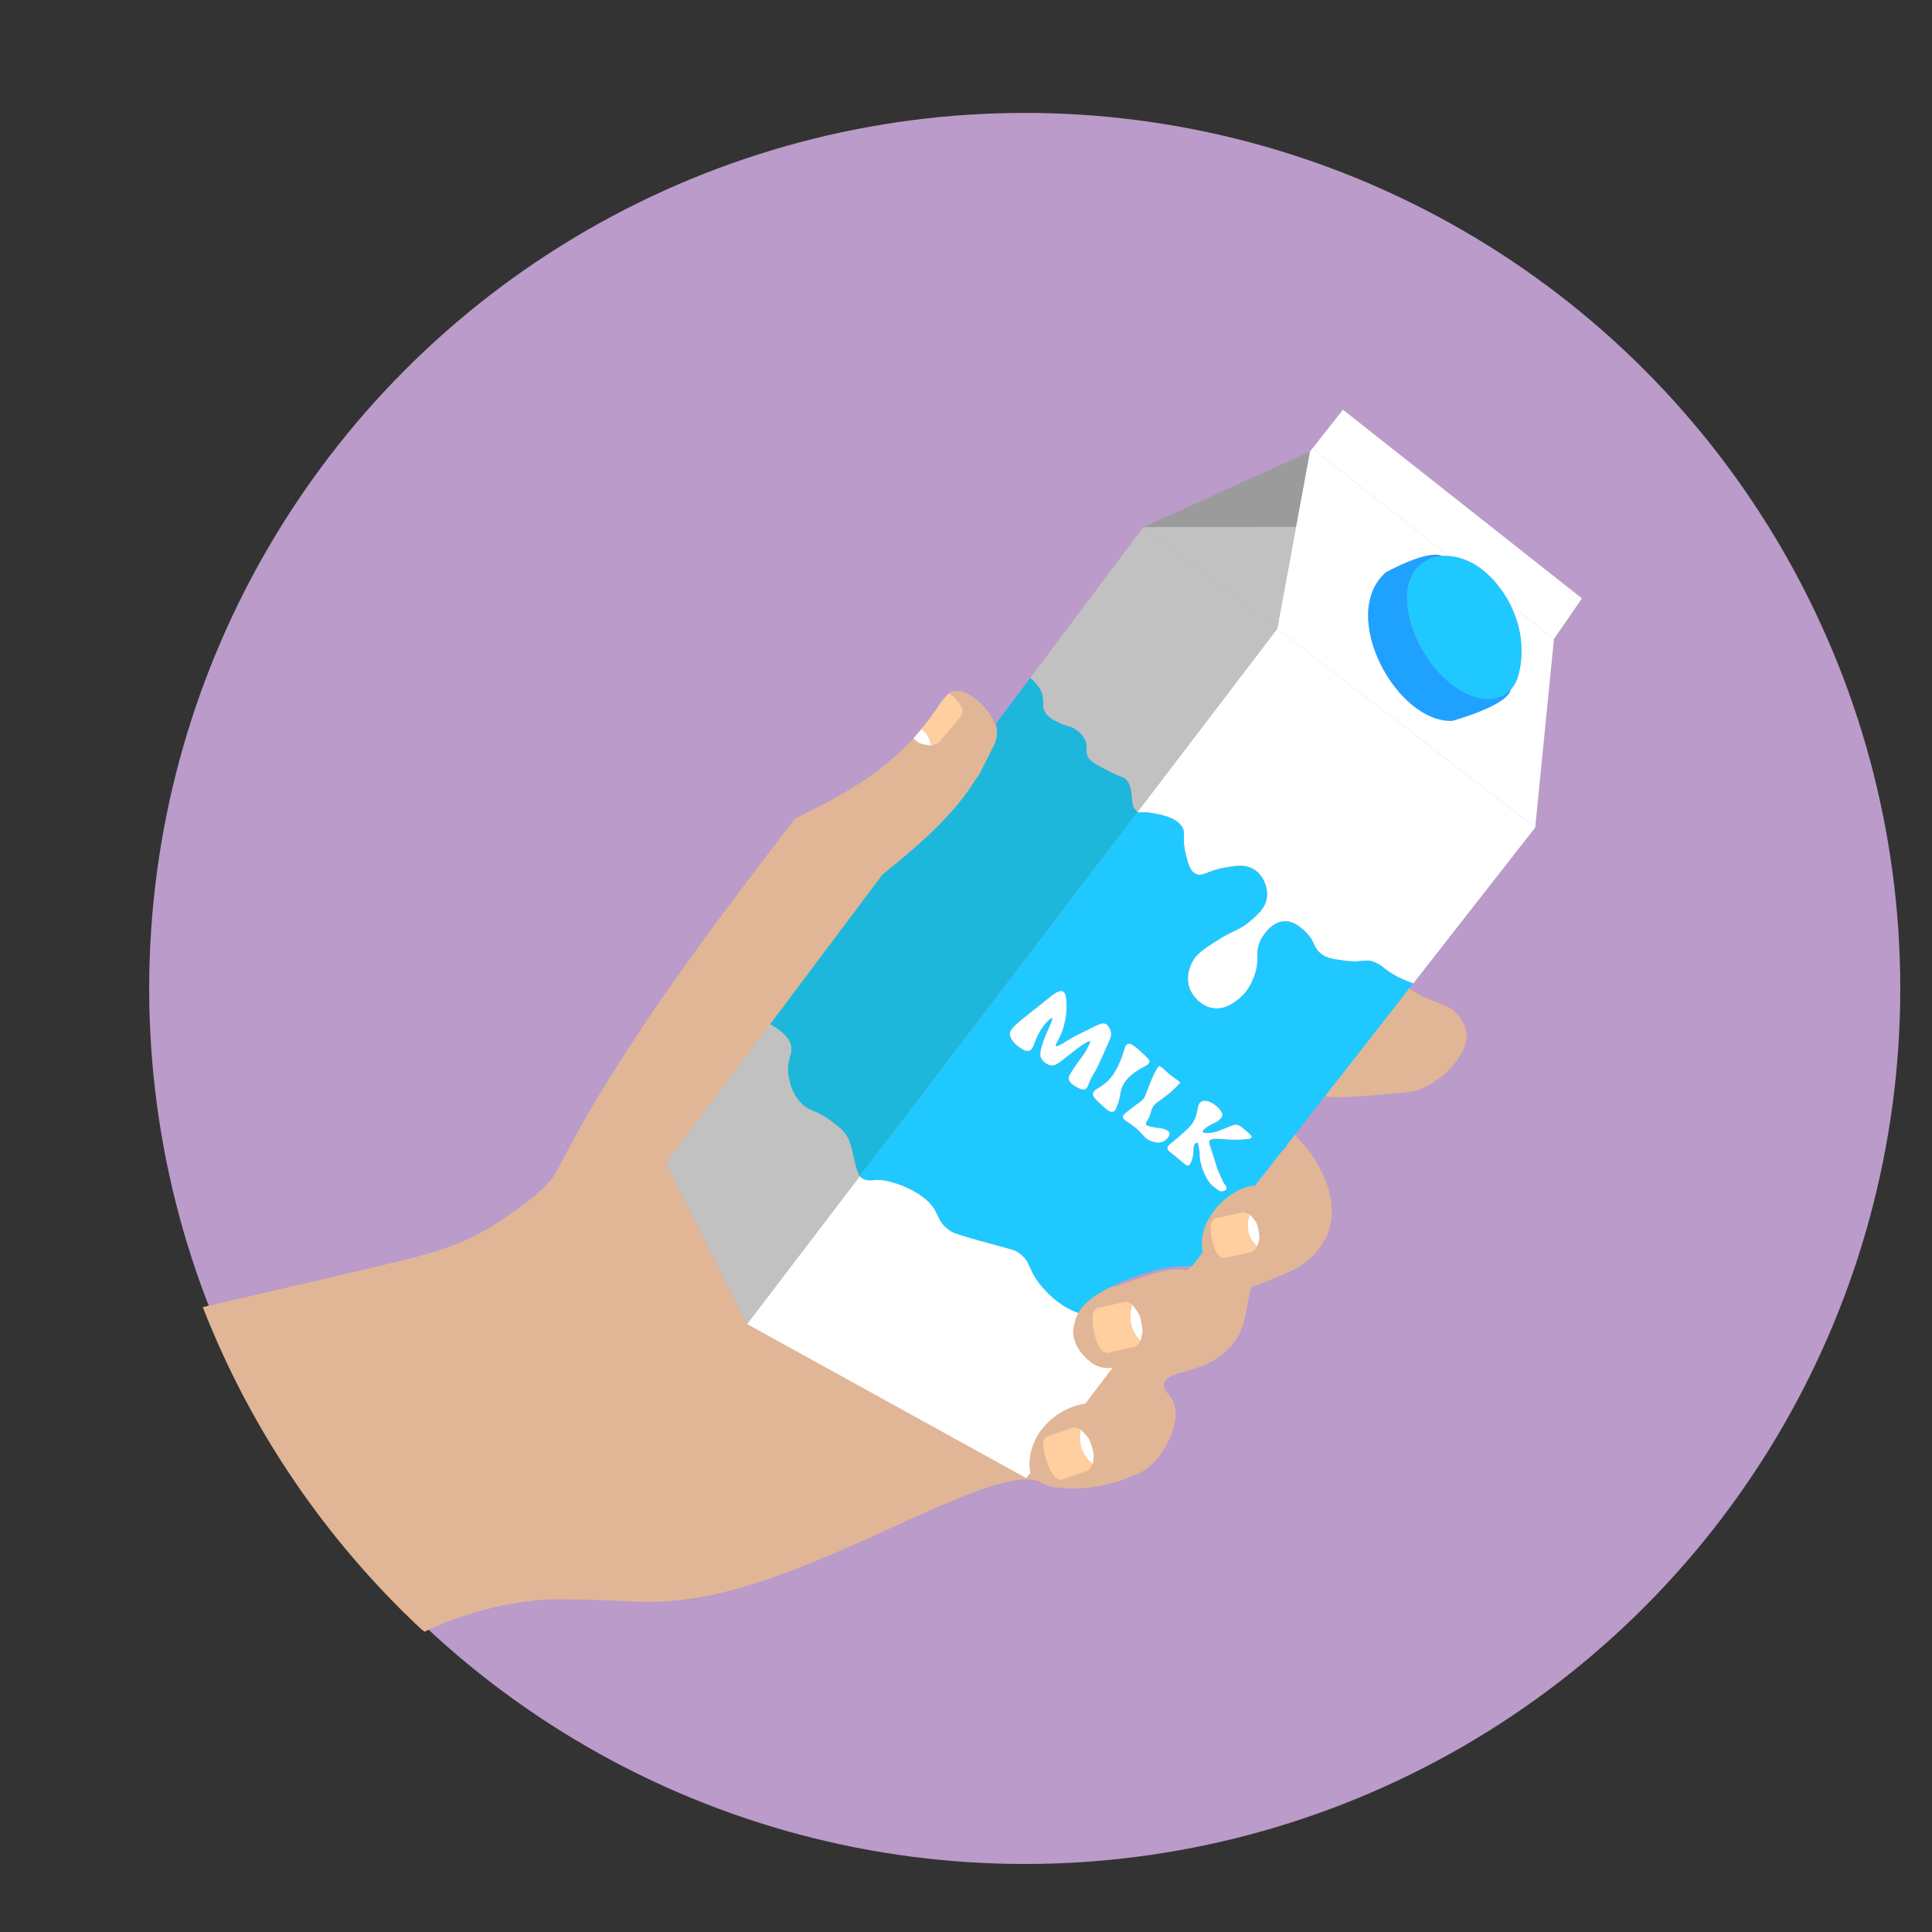 <?xml version="1.0" encoding="utf-8"?>
<!-- Generator: Adobe Illustrator 24.2.0, SVG Export Plug-In . SVG Version: 6.00 Build 0)  -->
<svg version="1.1" xmlns="http://www.w3.org/2000/svg" xmlns:xlink="http://www.w3.org/1999/xlink" x="0px" y="0px"
	 viewBox="0 0 500 500" style="enable-background:new 0 0 500 500;" xml:space="preserve">
<rect x="0" y="0" width="500" height="500" fill="#333333" stroke="none"/>
<style type="text/css">
	.st0{fill:#BA9BC9;}
	.st1{fill:#E0B696;}
	.st2{fill:#B795AD;}
	.st3{fill:#FFFFFF;}
	.st4{fill:#1FC9FF;}
	.st5{fill:#1FA2FF;}
	.st6{fill:#9B9B9B;}
	.st7{fill:#C1C1C1;}
	.st8{fill:#1DB7DB;}
	.st9{fill:none;}
	.st10{fill:#FFCF9F;}
</style>
<g id="Слой_6">
	<circle class="st0" cx="265.2" cy="255.81" r="226.59"/>
</g>
<g id="Слой_5">
	<path class="st1" d="M342.81,320.93c-3.9,7.08-9.4,8.35-19,12.27c-2.11,8.39-1.21,11.2-6.49,16.47
		c-6.06,6.05-15.57,4.74-16.09,8.64c-0.23,1.73,1.59,2.35,2.51,4.73c2.28,5.91-3.46,15.61-8.61,18.06
		c-12.34,5.89-23.16,4.16-25.07,2.88c-10.82-7.27-54.57,23.4-88.72,29.35c-12.84,2.24-17.39,0.71-35.76,0.57
		c-19.39-0.16-35.68,8.4-35.68,8.4c-0.29-0.22-0.58-0.44-0.87-0.66c-24.61-23-44.1-51.41-56.55-83.36
		c9.38-2.15,23.8-5.53,44.47-10.36c14.18-3.32,22.86-5.45,32.78-12.11c6.85-4.59,12.31-8.8,14.29-12.65
		c17.71-34.45,42.38-65.92,61.58-91.16c0.38-0.49,14.55-6.46,24.51-14.94c2.41-2.05,4.19-3.57,6.3-5.96
		c0.07-0.09,0.15-0.18,0.23-0.27c0.04-0.04,0.08-0.09,0.11-0.13c0.63-0.73,1.19-1.4,1.7-2.03c4.23-5.15,5.03-7.3,6.97-9.11
		c0.07-0.06,0.14-0.12,0.21-0.17c0,0,0-0.01,0.01-0.01c4.14-3.18,14.71,6.76,12.12,13.64c-2.34,6.18-4.31,8.61-8.73,18.92
		c-6.53,15.26-14.46,14.69-19.52,20.87c-9.17,11.2-3.79,11.89-10.25,23.16c-2.99,5.23-0.9,17.99-0.63,18.79
		c3.28,9.88,2.18,11.98,2.18,11.98c20.21,16.8,38.23,29.07,62.44,45.99c3.97,2.77,14.54-4.8,22.52-4.18l1.58,0.19l3.49-4.42
		c-0.89-3.32-0.86-6.83,0.1-10.13l0.14-0.5c0.38-1.3,1.04-2.51,1.94-3.53l1.83-2.06c1.29-1.46,2.74-2.77,4.32-3.92l1.82-1.32
		c2.35-3.03,5.84-1.76,10.65-4.73l1.32-1.25c2.23-4.96-0.79-6.2,3.99-1.13C341.31,300.38,347.93,311.63,342.81,320.93z"/>
	<path class="st1" d="M363.59,254.89c2.99,2.37,4.83,3.1,6.67,3.89c3.01,1.3,4.85,1.53,6.67,3.42c1.4,1.46,2.36,3.44,2.57,5.05
		c0.8,6.22-8.32,14.87-15.33,15.43c-9.04,0.72-18.47,1.99-22.71,0.76L363.59,254.89z"/>
	<path class="st2" d="M245.59,179.33c-0.17-0.13-0.31-0.24-0.46-0.34l0.12-0.15C245.33,178.95,245.45,179.12,245.59,179.33z"/>
</g>
<g id="Слой_3">
	<g id="XMLID_2_">
		<g>
			<path class="st3" d="M409.4,154.86l-7.24,10.52l-11.31-8.92c-0.17-0.34-0.35-0.69-0.55-1.02c-0.13-0.27-0.28-0.54-0.44-0.79
				c-0.03-0.05-0.06-0.1-0.09-0.15c-0.14-0.23-0.3-0.49-0.46-0.73c-0.17-0.27-0.34-0.54-0.55-0.8c-0.13-0.19-0.26-0.39-0.4-0.56
				c-0.18-0.25-0.37-0.51-0.57-0.74c-0.06-0.09-0.13-0.18-0.19-0.26c-0.41-0.51-0.85-0.99-1.29-1.48c-0.23-0.24-0.45-0.47-0.69-0.7
				c-0.18-0.17-0.34-0.33-0.51-0.48c-0.13-0.13-0.27-0.25-0.41-0.37c-0.18-0.17-0.36-0.32-0.55-0.48c-0.25-0.21-0.5-0.42-0.76-0.63
				c-0.34-0.26-0.71-0.53-1.08-0.77c-0.1-0.07-0.22-0.14-0.33-0.21c-0.04-0.04-0.1-0.07-0.15-0.1c-0.27-0.16-0.53-0.31-0.8-0.45
				c-0.76-0.41-1.56-0.76-2.38-1.03c-0.15-0.06-0.29-0.1-0.43-0.15c-0.14-0.05-0.27-0.09-0.42-0.12c-0.12-0.05-0.25-0.08-0.38-0.1
				c-0.81-0.22-1.62-0.36-2.46-0.42l-35.3-27.88l7.67-9.72l0.23-0.28L409.4,154.86z"/>
			<path class="st3" d="M402.16,165.38l-4.85,48.79l-66.77-51.47l4.86-26.34l3.6-19.49l0.66-0.84l35.3,27.88
				c-0.2-0.02-0.39-0.03-0.59-0.03c-0.28-0.01-0.54-0.01-0.81,0c-0.11,0-0.22,0.01-0.33,0.01c-3.76-1.77-14.59,4.25-14.59,4.25
				c-12.4,11.05,2.86,39.01,17.22,38.39c0,0,14.34-3.9,15.12-8.1c0.88-0.96,1.54-2.18,1.93-3.6c0.27-1,0.47-1.99,0.62-3
				c0.03-0.22,0.06-0.43,0.08-0.66c0.08-0.66,0.12-1.31,0.13-1.97c0.02-0.25,0.02-0.49,0-0.76c0.01-0.22,0.01-0.43,0-0.65
				c-0.01-0.29-0.02-0.57-0.04-0.87c0-0.17-0.01-0.37-0.04-0.56c-0.02-0.31-0.05-0.63-0.1-0.95c-0.05-0.43-0.11-0.86-0.18-1.28
				c-0.04-0.31-0.1-0.59-0.16-0.87c-0.02-0.08-0.03-0.15-0.05-0.23c-0.06-0.27-0.12-0.53-0.19-0.81c-0.31-1.25-0.71-2.5-1.21-3.7
				c-0.09-0.26-0.2-0.52-0.32-0.77c-0.19-0.45-0.4-0.88-0.61-1.31L402.16,165.38z"/>
			<path class="st3" d="M397.31,214.17l-31.56,40.34c-0.75-0.27-2.65-1-3.95-1.67c-3.6-1.83-3.83-2.95-5.99-3.82
				c-2.6-1.06-3.03,0.25-7.96-0.43c-2.95-0.4-4.47-0.6-5.95-1.76c-2.13-1.66-1.5-3.16-3.91-5.57c-0.84-0.84-2.84-2.83-5.34-2.85
				c-3.62-0.05-5.92,4.05-6.21,4.56c-1.91,3.52-0.09,5.28-1.94,9.96c-0.49,1.26-1.49,3.7-3.97,5.65c-1.36,1.05-3.68,2.88-6.8,2.29
				c-3.68-0.69-5.44-4.16-5.55-4.39c-1.57-3.22-0.23-6.24,0.16-7.08c1.03-2.35,2.75-3.5,6.17-5.72c4.83-3.15,6.34-2.87,9.43-5.64
				c2.02-1.81,3.68-3.36,3.95-5.9c0.26-2.57-0.97-5.68-3.37-7.15c-2.2-1.37-4.69-0.95-7.44-0.48c-4.57,0.79-5.9,2.54-7.67,1.61
				c-1.46-0.76-1.94-2.67-2.56-5.17c-1.07-4.3,0.22-5.29-1.02-7.11c-1.64-2.42-5.57-3.08-8.14-3.5c-2.36-0.39-2.63,0.19-3.29-0.22
				l36.16-47.42L397.31,214.17z"/>
			<path class="st4" d="M393.67,166.38c0.02,0.19,0.04,0.39,0.04,0.56c0.03,0.3,0.04,0.58,0.04,0.87c0.01,0.22,0.01,0.44,0,0.65
				c0.01,0.26,0,0.51,0,0.76c-0.01,0.66-0.05,1.31-0.13,1.97c-0.03,0.23-0.05,0.44-0.08,0.66c-0.14,1-0.35,2-0.62,3
				c-0.4,1.42-1.05,2.63-1.93,3.6c-3.12,3.41-9.02,3.63-15.5-1.48c-8.3-6.56-14.62-21.15-9.52-28.94c0.54-0.82,1.14-1.5,1.81-2.05
				c0.16-0.14,0.32-0.26,0.48-0.38c0.62-0.45,1.27-0.8,1.96-1.06c0.1-0.03,0.2-0.07,0.3-0.11c0.12-0.04,0.24-0.07,0.36-0.12
				c0.18-0.06,0.37-0.11,0.56-0.15c0.41-0.1,0.81-0.16,1.23-0.22c0.18-0.02,0.38-0.04,0.57-0.05c0.11,0,0.22-0.01,0.33-0.01
				c0.27-0.01,0.53-0.01,0.81,0c0.2,0.01,0.39,0.02,0.59,0.03c0.83,0.06,1.65,0.19,2.46,0.42c0.13,0.02,0.26,0.05,0.38,0.1
				c0.15,0.03,0.28,0.07,0.42,0.12c0.15,0.05,0.28,0.09,0.43,0.15c0.82,0.28,1.62,0.62,2.38,1.03c0.28,0.14,0.54,0.29,0.8,0.45
				c0.05,0.03,0.11,0.06,0.15,0.1c0.12,0.07,0.24,0.14,0.33,0.21c0.38,0.24,0.75,0.51,1.08,0.77c0.26,0.21,0.51,0.42,0.76,0.63
				c0.19,0.16,0.37,0.31,0.55,0.48c0.13,0.12,0.27,0.24,0.41,0.37c0.16,0.15,0.33,0.31,0.51,0.48c0.23,0.22,0.45,0.45,0.69,0.7
				c0.44,0.49,0.88,0.97,1.29,1.48c0.07,0.08,0.13,0.17,0.19,0.26c0.2,0.23,0.39,0.49,0.57,0.74c0.14,0.18,0.27,0.36,0.4,0.56
				c0.2,0.26,0.37,0.53,0.55,0.8c0.16,0.24,0.32,0.5,0.46,0.73c0.03,0.05,0.06,0.1,0.09,0.15c0.15,0.26,0.3,0.53,0.44,0.79
				c0.2,0.32,0.38,0.68,0.55,1.02c0.21,0.43,0.42,0.86,0.61,1.31c0.12,0.25,0.23,0.51,0.32,0.77c0.5,1.2,0.9,2.44,1.21,3.7
				c0.07,0.28,0.13,0.54,0.19,0.81c0.02,0.08,0.03,0.15,0.05,0.23c0.06,0.28,0.12,0.56,0.16,0.87c0.08,0.42,0.14,0.85,0.18,1.28
				C393.61,165.74,393.65,166.07,393.67,166.38z"/>
			<path class="st5" d="M375.48,176.96c6.49,5.11,12.38,4.89,15.5,1.48c-0.79,4.2-15.12,8.1-15.12,8.1
				c-14.36,0.62-29.62-27.34-17.22-38.39c0,0,10.83-6.02,14.59-4.25c-0.19,0.01-0.38,0.03-0.57,0.05c-0.42,0.06-0.82,0.12-1.23,0.22
				c-0.19,0.04-0.38,0.09-0.56,0.15c-0.12,0.04-0.24,0.07-0.36,0.12c-0.1,0.03-0.2,0.07-0.3,0.11c-0.69,0.27-1.34,0.61-1.96,1.06
				c-0.16,0.11-0.33,0.24-0.48,0.38c-0.67,0.55-1.28,1.24-1.81,2.05C360.86,155.81,367.17,170.4,375.48,176.96z"/>
			<path class="st4" d="M285.47,272.98c0.14-0.27,1.05-2.28,1.21-2.65c0.04-0.07,0.05-0.08,0,0c-0.09,0.19-0.36,0.78-0.96,2.04
				c0.25-0.58,0.7-1.58,1.42-3.19c0.18-0.42,0.54-1.24,0.32-2.22c-0.15-0.66-0.59-1.5-1.24-1.89c-1.14-0.66-2.5,0.45-6.05,2.11
				c-3.98,1.85-6.46,4.02-6.95,3.54c-0.26-0.27,0.39-1,1.17-2.7c0.18-0.4,1.86-4.09,1.55-8.57c-0.09-1.41-0.18-2.45-0.85-2.81
				c-0.97-0.53-2.51,0.7-4,1.91c-8.38,6.71-10.09,7.71-9.71,9.46c0.31,1.48,1.97,2.71,2.23,2.89c0.77,0.56,1.71,1.25,2.61,1.05
				c1.42-0.33,1.23-2.53,3.16-5.51c1.24-1.93,2.72-3.14,2.93-2.97c0.47,0.36-4.04,8.07-2.92,10.31c0.36,0.71,0.94,1.19,0.94,1.19
				c0.09,0.07,0.81,0.64,1.66,0.76c0.94,0.11,1.64-0.39,2.74-1.22c2.08-1.57,2.97-2.39,4.31-3.35c0.91-0.66,2.72-1.96,3.07-1.64
				c0.07,0.07,0.06,0.22-0.83,1.95c-0.99,1.92-2.04,2.87-3.74,5.5c-0.93,1.43-1.05,1.83-0.97,2.28c0.24,1.3,1.94,2.07,2.89,2.51
				c0.47,0.22,0.79,0.3,1.13,0.21c0.7-0.18,0.99-1.07,1.09-1.38c0.57-1.7,1.69-3.12,2.44-4.74c0.56-1.24,1.02-2.21,1.37-2.99
				C285.49,272.91,285.47,272.95,285.47,272.98z M365.74,254.51l-40.97,52.36c-0.94,0.02-1.89,0.2-2.83,0.55
				c-6.31,2.32-12.19,9.81-10.68,16.72l-2.77,3.55c-0.13,0.03-0.27,0.07-0.41,0.1c-5.84-0.55-12.3,1.75-17.55,3.86
				c-1.86,0.75-3.97,1.74-5.92,2.99c-1.24,0.66-2.35,1.5-3.3,2.45c-0.92,0.76-1.69,1.7-2.25,2.74l-0.01-0.01
				c-0.33-0.12-0.67-0.24-1.02-0.39c-4.46-1.88-7.24-5.09-8.36-6.37c-3.85-4.43-2.66-6.29-5.84-8.67c-1.32-1-1.78-0.87-10.23-3.24
				c-6.35-1.78-6.99-2.1-7.7-2.58c-3.91-2.62-2.5-4.91-6.35-8.17c-3.87-3.29-10.66-5.53-13.66-4.92c-0.36,0.07-1.76,0.14-2.79-0.51
				c-0.28-0.18-0.47-0.36-0.61-0.53l71.89-94.3c0.66,0.41,0.93-0.17,3.29,0.22c2.57,0.43,6.5,1.08,8.14,3.5
				c1.24,1.82-0.05,2.8,1.02,7.11c0.62,2.51,1.1,4.42,2.56,5.17c1.77,0.93,3.1-0.82,7.67-1.61c2.75-0.47,5.25-0.89,7.44,0.48
				c2.4,1.47,3.63,4.58,3.37,7.15c-0.26,2.54-1.92,4.09-3.95,5.9c-3.09,2.76-4.6,2.49-9.43,5.64c-3.41,2.23-5.14,3.38-6.17,5.72
				c-0.39,0.84-1.73,3.86-0.16,7.08c0.11,0.22,1.87,3.7,5.55,4.39c3.12,0.58,5.44-1.24,6.8-2.29c2.48-1.95,3.48-4.4,3.97-5.65
				c1.85-4.68,0.03-6.45,1.94-9.96c0.29-0.51,2.59-4.61,6.21-4.56c2.5,0.03,4.5,2.02,5.34,2.85c2.41,2.4,1.78,3.91,3.91,5.57
				c1.48,1.16,3,1.36,5.95,1.76c4.92,0.68,5.36-0.63,7.96,0.43c2.16,0.87,2.39,1.98,5.99,3.82
				C363.1,253.51,364.99,254.24,365.74,254.51z M323.91,294.34c0.1-0.37-0.47-0.86-1.58-1.81c-1.07-0.9-1.61-1.35-2.26-1.44
				c-0.52-0.07-0.86,0.06-1.93,0.5c-2.6,1.07-3.53,1.41-4.37,1.53c-0.11,0.02-0.23,0.03-0.35,0.05c-0.49,0.05-1.99,0.19-2.15-0.24
				c-0.16-0.45,1.23-1.45,2.28-1.99c0.72-0.37,1.17-0.46,1.81-0.99c0.42-0.35,0.88-0.74,0.97-1.18c0.3-1.45-3.12-4.43-5.13-3.8
				c-1.89,0.6-0.51,3.75-3.35,6.69c-1.97,2.02-4.25,3.8-4.25,3.8c-0.68,0.51-1.56,1.16-1.45,1.91c0.08,0.4,0.36,0.49,1.63,1.53
				c2.4,1.99,2.48,2.07,2.48,2.07c0.6,0.5,0.86,0.76,1.18,0.7c0.47-0.07,0.7-0.66,0.95-1.28c0.45-1.17,0.49-2.38,0.49-2.49
				c0.03-0.7-0.05-1.11,0.24-1.61c0.17-0.26,0.48-0.63,0.73-0.55c0.21,0.05,0.3,0.42,0.38,0.91c0.22,1.11,0.31,1.66,0.29,2.18
				c-0.06,1.88,0.95,5.02,2.43,7.08c0.63,0.85,1.12,1.21,2.12,1.93c0.34,0.24,0.67,0.45,1.1,0.46c0.51,0.01,1.1-0.23,1.23-0.65
				c0.13-0.43-0.27-0.9-0.61-1.33c-0.17-0.25-0.61-1.24-1.46-3.19c-0.41-0.92-0.34-0.92-1.56-4.73c-0.82-2.54-0.96-2.85-0.72-3.2
				c0.17-0.25,0.5-0.38,1.03-0.44c0.86-0.09,2.24,0.01,4.25,0.18c0,0,1.57,0.13,4.23-0.11
				C323.19,294.75,323.79,294.68,323.91,294.34z M305.49,280.18c0.11-0.08-2.42-1.79-2.81-2.11c-0.25-0.2-2.54-2.58-2.78-2.08
				c-0.07,0.14-0.22,0.24-0.5,0.64l-2.81-0.84c0.53-0.31,0.86-0.61,0.86-1.06c0.02-0.38-0.22-0.71-1.2-1.62
				c-2.29-2.12-3.45-3.19-4.31-2.94c-0.8,0.21-0.77,1.19-1.59,3.35c-0.53,1.41-1.53,4.05-3.48,6.06c-2.1,2.18-4.04,2.26-4.01,3.6
				c0,0.73,0.76,1.42,2.28,2.8c1.27,1.18,2.14,1.95,2.9,1.73l2.9,0.66c-0.23,0.26-0.32,0.46-0.31,0.71
				c0.03,0.77,0.98,1.08,2.52,2.22c0.35,0.25,0.65,0.49,0.91,0.72c1.87,1.6,2.05,2.6,3.86,3.28c0.61,0.23,1.79,0.64,2.95,0.17
				c1.05-0.42,2.02-1.56,1.74-2.35c-0.15-0.4-0.55-0.59-1.03-0.8c-1.03-0.49-1.65-0.3-3.39-0.65c-0.76-0.16-1.16-0.3-1.37-0.44
				c-0.13-0.08-0.19-0.16-0.22-0.25c-0.13-0.36,0.15-0.75,0.32-1c1.05-1.55,0.67-2.2,1.5-3.55c0.5-0.84,0.87-0.94,3.17-2.67
				C304.15,281.84,304.95,280.6,305.49,280.18z"/>
			<polygon class="st6" points="338.99,116.87 335.4,136.37 316.47,136.37 295.95,136.41 			"/>
			<polygon class="st7" points="335.4,136.37 330.54,162.7 295.95,136.41 			"/>
			<polygon class="st5" points="335.4,136.37 295.95,136.41 316.47,136.37 			"/>
			<path class="st7" d="M330.54,162.7l-36.16,47.42c-0.08-0.05-0.17-0.11-0.26-0.2c-2.02-1.77-0.43-5.48-2.58-8.03
				c-0.74-0.87-0.96-0.44-4.75-2.39c-3.14-1.63-4.75-2.46-5.32-3.75c-0.75-1.65,0.23-2.5-0.77-4.43c-0.7-1.36-1.81-2.16-2.3-2.5
				c-1.48-1.03-2.17-0.75-4.14-1.68c-1.49-0.71-2.92-1.37-3.75-2.74c-1.08-1.77-0.1-2.96-1.02-5.31c-0.58-1.49-2.16-3.04-2.86-3.66
				l29.31-39.02L330.54,162.7z"/>
			<path class="st3" d="M322.32,292.53c1.11,0.95,1.68,1.44,1.58,1.81c-0.11,0.34-0.72,0.41-1.37,0.47
				c-2.66,0.24-4.23,0.11-4.23,0.11c-2.01-0.17-3.39-0.27-4.25-0.18l-0.3-1.62c0.84-0.12,1.77-0.46,4.37-1.53
				c1.07-0.43,1.41-0.57,1.93-0.5C320.72,291.18,321.25,291.63,322.32,292.53z"/>
			<path class="st3" d="M311.19,284.98c2.01-0.63,5.43,2.35,5.13,3.8c-0.09,0.44-0.55,0.83-0.97,1.18
				c-0.64,0.53-1.09,0.62-1.81,0.99c-1.05,0.54-2.44,1.54-2.28,1.99c0.16,0.43,1.66,0.28,2.15,0.24c0.12-0.01,0.24-0.02,0.35-0.05
				l0.3,1.62c-0.52,0.07-0.86,0.2-1.03,0.44c-0.24,0.35-0.1,0.67,0.72,3.2c1.22,3.81,1.15,3.81,1.56,4.73
				c0.86,1.95,1.29,2.94,1.46,3.19c0.34,0.44,0.74,0.9,0.61,1.33c-0.13,0.42-0.72,0.66-1.23,0.65c-0.43,0-0.77-0.21-1.1-0.46
				c-1-0.71-1.48-1.07-2.12-1.93c-1.48-2.06-2.49-5.2-2.43-7.08c0.02-0.51-0.08-1.06-0.29-2.18c-0.08-0.49-0.17-0.86-0.38-0.91
				c-0.25-0.08-0.56,0.29-0.73,0.55c-0.29,0.5-0.21,0.91-0.24,1.61c0,0.11-0.04,1.32-0.49,2.49c-0.25,0.62-0.48,1.21-0.95,1.28
				c-0.32,0.06-0.58-0.2-1.18-0.7c0,0-0.08-0.08-2.48-2.07c-1.27-1.05-1.55-1.14-1.63-1.53c-0.11-0.76,0.77-1.4,1.45-1.91
				c0,0,2.28-1.78,4.25-3.8C310.68,288.73,309.29,285.57,311.19,284.98z"/>
			<path class="st3" d="M302.67,278.07c0.39,0.32,2.92,2.03,2.81,2.11c-0.53,0.42-1.33,1.66-3.9,3.57c-2.3,1.73-2.66,1.84-3.17,2.67
				c-0.83,1.35-0.45,2-1.5,3.55c-0.17,0.25-0.45,0.64-0.32,1c0.04,0.09,0.09,0.17,0.22,0.25l-2.75,0.78
				c-0.26-0.23-0.57-0.47-0.91-0.72c-1.54-1.14-2.49-1.45-2.52-2.22c-0.02-0.25,0.07-0.45,0.31-0.71c0.23-0.27,0.61-0.58,1.19-1.03
				c2.69-2.12,3.02-2.12,3.67-2.84c0.56-0.63,0.47-0.79,1.76-4.04c0.91-2.28,1.47-3.31,1.83-3.82c0.27-0.4,0.42-0.5,0.5-0.64
				C300.13,275.5,302.42,277.87,302.67,278.07z"/>
			<path class="st3" d="M302.62,293.13c0.28,0.78-0.69,1.92-1.74,2.35c-1.16,0.47-2.33,0.05-2.95-0.17
				c-1.81-0.68-1.99-1.68-3.86-3.28l2.75-0.78c0.22,0.14,0.61,0.28,1.37,0.44c1.74,0.34,2.36,0.16,3.39,0.65
				C302.07,292.54,302.47,292.73,302.62,293.13z"/>
			<path class="st4" d="M299.4,276.63c-0.36,0.52-0.93,1.54-1.83,3.82c-1.29,3.24-1.2,3.4-1.76,4.04c-0.66,0.73-0.99,0.72-3.67,2.84
				c-0.57,0.45-0.95,0.76-1.19,1.03l-2.9-0.66c0.44-0.12,0.72-0.53,1.17-1.79c0.78-2.17,0.65-2.97,1.03-4.15
				c0.86-2.62,3.37-4.24,4.29-4.83c0.8-0.52,1.53-0.84,2.06-1.15L299.4,276.63z"/>
			<path class="st8" d="M256.5,194.36c0,0,0.01-0.01,0-0.02l0.3-0.59c0.01-0.01,0.02-0.02,0.02-0.03c0.2-0.33,0.37-0.67,0.51-1.02
				c0.03-0.03,0.04-0.06,0.05-0.1c0.04-0.08,0.07-0.17,0.11-0.26c0.08-0.19,0.14-0.38,0.2-0.59c0.04-0.12,0.08-0.24,0.09-0.36
				c0.27-1,0.32-2.04,0.16-3.07c0.01-0.42-0.02-0.82-0.08-1.22l8.78-11.67c0.7,0.61,2.28,2.17,2.86,3.66
				c0.92,2.35-0.06,3.54,1.02,5.31c0.83,1.37,2.26,2.04,3.75,2.74c1.97,0.94,2.66,0.65,4.14,1.68c0.49,0.34,1.6,1.13,2.3,2.5
				c1,1.93,0.02,2.78,0.77,4.43c0.58,1.29,2.18,2.13,5.32,3.75c3.79,1.95,4.01,1.52,4.75,2.39c2.15,2.55,0.55,6.26,2.58,8.03
				c0.09,0.09,0.19,0.15,0.26,0.2l-71.89,94.3c-0.25-0.31-0.35-0.62-0.44-0.85c-1.24-3.3-1.4-6.3-2.38-8.53
				c-0.95-2.2-2.55-3.44-5.16-5.31c-3.44-2.47-5.02-1.98-7.2-4.23c-3.34-3.42-3.4-8.4-3.4-8.77c0.01-3.15,1.34-4.11,0.7-6.44
				c-0.65-2.36-3.62-4.23-5.3-5.22l-0.01,0l29.06-38.71c8.58-6.95,18.03-14.85,23.96-24.38c0.06-0.07,0.12-0.13,0.16-0.21
				c0.58-0.76,1.08-1.58,1.51-2.44L256.5,194.36z"/>
			<path class="st3" d="M296.25,273.11c0.98,0.91,1.22,1.24,1.2,1.62c0,0.45-0.34,0.74-0.86,1.06s-1.25,0.63-2.06,1.15
				c-0.92,0.59-3.44,2.21-4.29,4.83c-0.38,1.18-0.25,1.98-1.03,4.15c-0.45,1.25-0.73,1.67-1.17,1.79c-0.76,0.22-1.63-0.55-2.9-1.73
				c-1.51-1.38-2.27-2.08-2.28-2.8c-0.03-1.34,1.9-1.42,4.01-3.6c1.95-2,2.95-4.65,3.48-6.06c0.81-2.16,0.78-3.14,1.59-3.35
				C292.8,269.93,293.96,271,296.25,273.11z"/>
			<path class="st3" d="M287.47,266.97c0.22,0.98-0.14,1.79-0.32,2.22c-0.72,1.62-1.17,2.62-1.42,3.19
				c-0.01,0.03-0.03,0.07-0.04,0.11c-0.08,0.19-0.13,0.3-0.16,0.36c-0.35,0.77-0.81,1.75-1.37,2.99c-0.74,1.62-1.86,3.04-2.44,4.74
				c-0.1,0.31-0.39,1.19-1.09,1.38c-0.34,0.09-0.66,0.01-1.13-0.21c-0.95-0.44-2.65-1.21-2.89-2.51c-0.08-0.45,0.04-0.85,0.97-2.28
				c1.7-2.62,2.75-3.58,3.74-5.5c0.88-1.72,0.89-1.87,0.83-1.95c-0.35-0.32-2.16,0.98-3.07,1.64c-1.34,0.96-2.23,1.78-4.31,3.35
				c-1.1,0.83-1.81,1.33-2.74,1.22c-0.85-0.11-1.57-0.68-1.66-0.76c0,0-0.59-0.48-0.94-1.19c-1.12-2.24,3.39-9.94,2.92-10.31
				c-0.22-0.17-1.69,1.04-2.93,2.97c-1.93,2.97-1.75,5.18-3.16,5.51c-0.9,0.2-1.84-0.49-2.61-1.05c-0.26-0.18-1.92-1.41-2.23-2.89
				c-0.38-1.74,1.33-2.75,9.71-9.46c1.49-1.21,3.03-2.44,4-1.91c0.67,0.36,0.76,1.4,0.85,2.81c0.31,4.48-1.37,8.17-1.55,8.57
				c-0.78,1.7-1.43,2.42-1.17,2.7c0.48,0.47,2.97-1.7,6.95-3.54c3.54-1.66,4.91-2.77,6.05-2.11
				C286.88,265.47,287.32,266.31,287.47,266.97z"/>
			<path class="st4" d="M286.68,270.34C286.73,270.25,286.72,270.27,286.68,270.34L286.68,270.34z"/>
			<path class="st4" d="M285.72,272.38c0.59-1.26,0.86-1.85,0.96-2.04c-0.15,0.37-1.07,2.38-1.21,2.65c0-0.03,0.02-0.07,0.04-0.13
				c0.04-0.06,0.08-0.18,0.16-0.36C285.7,272.45,285.72,272.41,285.72,272.38z"/>
			<path class="st3" d="M287.92,353.99l-7.14,9.38l-0.12-0.09c-6.76,1.14-12.92,6.46-14.06,13.46c-0.26,1.59-0.2,3.05,0.05,4.43
				l-1.06,1.36l-72.24-39.87l29.14-38.23c0.15,0.17,0.33,0.35,0.61,0.53c1.03,0.65,2.43,0.58,2.79,0.51c3-0.61,9.79,1.63,13.66,4.92
				c3.85,3.26,2.44,5.55,6.35,8.17c0.71,0.47,1.35,0.8,7.7,2.58c8.45,2.37,8.91,2.24,10.23,3.24c3.18,2.38,2,4.24,5.84,8.67
				c1.13,1.28,3.9,4.49,8.36,6.37c0.35,0.15,0.69,0.27,1.02,0.39l0.01,0.01c-0.48,0.86-0.81,1.78-0.98,2.72
				c-0.99,2.78,0.25,6.08,2.45,8.36c0.03,0.03,0.07,0.07,0.1,0.1c0.44,0.5,0.96,0.97,1.54,1.44c1.75,1.41,3.73,1.81,5.62,1.54
				C287.83,353.98,287.88,353.99,287.92,353.99z"/>
			<path class="st4" d="M257.49,192.34c0.08-0.2,0.14-0.39,0.2-0.59C257.63,191.96,257.57,192.15,257.49,192.34z"/>
			<path class="st4" d="M257.38,192.6c0.05-0.08,0.08-0.16,0.11-0.26C257.45,192.42,257.42,192.51,257.38,192.6z"/>
			<path class="st4" d="M256.81,193.75l-0.3,0.59c0.03-0.06,0.04-0.13,0.06-0.2C256.65,194.02,256.73,193.89,256.81,193.75z"/>
			<path class="st7" d="M222.49,304.43l-29.14,38.23l-21.01-41.72l26.95-35.86l0.01,0c1.69,0.99,4.66,2.86,5.3,5.22
				c0.64,2.32-0.69,3.28-0.7,6.44c0,0.37,0.06,5.34,3.4,8.77c2.18,2.25,3.76,1.76,7.2,4.23c2.61,1.87,4.22,3.12,5.16,5.31
				c0.98,2.24,1.14,5.23,2.38,8.53C222.14,303.81,222.25,304.11,222.49,304.43z"/>
		</g>
		<g>
		</g>
	</g>
	<line class="st9" x1="307.36" y1="328.47" x2="312.64" y2="321.55"/>
	<path class="st9" d="M324.87,306.74c0,0-0.75,1.02-0.78,1.03"/>
</g>
<g id="Слой_4">
	<g>
		<g>
			<path class="st10" d="M295.14,346.96c-0.07,0.16-0.16,0.31-0.27,0.44l-0.54,0.68c-0.2,0.25-0.46,0.42-0.74,0.49l-6.83,1.53
				c-0.55,0.12-1.16-0.1-1.62-0.64c-0.05-0.06-0.09-0.11-0.14-0.17c-0.13-0.16-0.71-0.89-1.18-2.11c-0.24-0.62-0.34-1.08-0.55-2
				c-0.21-0.93-0.4-1.79-0.47-2.93c-0.05-0.87-0.09-1.52,0.11-2.29c0.03-0.1,0.05-0.19,0.08-0.28c0.22-0.65,0.66-1.09,1.2-1.21
				l6.88-1.54c0.23-0.05,0.47-0.02,0.7,0.09l1,0.48c0.1,0.05,0.2,0.12,0.29,0.2c-0.19,0.48-0.97,2.68-0.19,5.44
				c0.02,0.07,0.04,0.13,0.06,0.2C293.55,345.35,294.75,346.59,295.14,346.96z"/>
			<path class="st3" d="M292.87,343.15c-0.78-2.76,0-4.96,0.19-5.44c0.09,0.08,0.17,0.17,0.25,0.28l1.18,1.65
				c0.23,0.33,0.41,0.71,0.53,1.12l0.31,1.13c0.04,0.13,0.06,0.25,0.08,0.38l0.23,1.64c0.06,0.43,0.05,0.87-0.04,1.27l-0.29,1.29
				c-0.04,0.18-0.1,0.35-0.17,0.5c-0.39-0.37-1.59-1.61-2.21-3.62C292.91,343.28,292.89,343.21,292.87,343.15z"/>
		</g>
		<path class="st9" d="M291.07,336.94c-1.72,0.39-6.88,1.54-6.88,1.54c-0.54,0.12-0.98,0.56-1.2,1.21
			c-0.03,0.09-0.06,0.18-0.08,0.28c-0.2,0.76-0.17,1.42-0.11,2.29c0.07,1.14,0.26,2,0.47,2.93c0.21,0.92,0.31,1.38,0.55,2
			c0.48,1.22,1.05,1.95,1.18,2.11c0.05,0.06,0.09,0.11,0.14,0.17c0.46,0.54,1.07,0.76,1.62,0.64l6.83-1.53
			c0.28-0.06,0.54-0.23,0.74-0.49l0.54-0.68c0.1-0.13,0.19-0.28,0.27-0.44c0.07-0.16,0.13-0.33,0.17-0.5l0.29-1.29
			c0.09-0.4,0.11-0.83,0.04-1.27l-0.23-1.64c-0.02-0.13-0.05-0.26-0.08-0.38l-0.31-1.13c-0.12-0.41-0.29-0.79-0.53-1.12l-1.18-1.65
			c-0.08-0.11-0.16-0.2-0.25-0.28s-0.19-0.15-0.29-0.2l-1-0.48C291.54,336.92,291.3,336.88,291.07,336.94"/>
	</g>
	<g>
		<g>
			<path class="st10" d="M282.79,378.86c-0.05,0.17-0.12,0.32-0.21,0.46l-0.45,0.73c-0.17,0.27-0.4,0.46-0.67,0.56l-6.52,2.25
				c-0.53,0.18-1.14,0.03-1.66-0.45c-0.05-0.05-0.1-0.1-0.15-0.15c-0.15-0.14-0.79-0.8-1.39-1.94c-0.3-0.58-0.46-1.02-0.76-1.9
				c-0.31-0.89-0.59-1.72-0.79-2.83c-0.15-0.85-0.26-1.49-0.14-2.26c0.01-0.1,0.03-0.2,0.05-0.29c0.14-0.66,0.52-1.14,1.04-1.32
				l6.57-2.27c0.22-0.07,0.46-0.07,0.7,0.01l1.03,0.36c0.11,0.04,0.21,0.09,0.31,0.16c-0.13,0.5-0.65,2.74,0.42,5.37
				c0.03,0.06,0.05,0.13,0.08,0.19C281.06,377.45,282.37,378.54,282.79,378.86z"/>
			<path class="st3" d="M280.15,375.36c-1.08-2.63-0.55-4.87-0.42-5.37c0.1,0.07,0.19,0.15,0.28,0.25l1.34,1.49
				c0.26,0.29,0.48,0.65,0.64,1.04l0.43,1.08c0.05,0.12,0.09,0.24,0.12,0.37l0.41,1.59c0.11,0.42,0.14,0.85,0.1,1.25l-0.14,1.3
				c-0.02,0.18-0.06,0.35-0.11,0.51c-0.42-0.32-1.74-1.41-2.57-3.31C280.2,375.49,280.17,375.42,280.15,375.36z"/>
		</g>
		<path class="st9" d="M277.69,369.45c-1.64,0.57-6.57,2.27-6.57,2.27c-0.52,0.18-0.9,0.66-1.04,1.32
			c-0.02,0.09-0.04,0.19-0.05,0.29c-0.11,0.77,0,1.41,0.14,2.26c0.19,1.11,0.48,1.94,0.79,2.83c0.31,0.88,0.46,1.32,0.76,1.9
			c0.6,1.14,1.25,1.8,1.39,1.94c0.05,0.05,0.1,0.1,0.15,0.15c0.51,0.48,1.13,0.63,1.66,0.45l6.52-2.25c0.27-0.09,0.5-0.29,0.67-0.56
			l0.45-0.73c0.09-0.14,0.16-0.3,0.21-0.46c0.05-0.16,0.09-0.33,0.11-0.51l0.14-1.3c0.04-0.4,0.01-0.83-0.1-1.25l-0.41-1.59
			c-0.03-0.13-0.07-0.25-0.12-0.37l-0.43-1.08c-0.16-0.39-0.38-0.74-0.64-1.04l-1.34-1.49c-0.09-0.1-0.18-0.18-0.28-0.25
			c-0.1-0.07-0.2-0.12-0.31-0.16l-1.03-0.36C278.15,369.38,277.91,369.38,277.69,369.45"/>
	</g>
	<g>
		<g>
			<path class="st10" d="M325.36,322.55c-0.08,0.15-0.17,0.28-0.27,0.4l-0.54,0.62c-0.2,0.23-0.46,0.39-0.74,0.45l-6.73,1.51
				c-0.54,0.12-1.13-0.07-1.58-0.53c-0.04-0.05-0.09-0.1-0.13-0.15c-0.12-0.14-0.67-0.78-1.12-1.85c-0.22-0.54-0.32-0.95-0.5-1.77
				c-0.19-0.82-0.36-1.59-0.4-2.6c-0.03-0.77-0.05-1.36,0.16-2.04c0.03-0.09,0.06-0.17,0.09-0.25c0.23-0.58,0.67-0.98,1.2-1.1
				l6.78-1.52c0.22-0.05,0.46-0.03,0.69,0.07l0.97,0.41c0.1,0.04,0.19,0.1,0.28,0.17c-0.2,0.43-1.01,2.41-0.3,4.85
				c0.02,0.06,0.04,0.12,0.05,0.17C323.83,321.15,324.98,322.23,325.36,322.55z"/>
			<path class="st3" d="M323.21,319.2c-0.71-2.44,0.1-4.42,0.3-4.85c0.09,0.07,0.17,0.15,0.24,0.24l1.12,1.44
				c0.22,0.28,0.39,0.62,0.49,0.98l0.28,1c0.03,0.11,0.06,0.22,0.07,0.34l0.19,1.46c0.05,0.39,0.03,0.77-0.07,1.13l-0.31,1.15
				c-0.04,0.16-0.1,0.31-0.17,0.45c-0.37-0.32-1.52-1.4-2.09-3.17C323.25,319.32,323.23,319.26,323.21,319.2z"/>
		</g>
		<path class="st9" d="M321.58,313.71c-1.69,0.38-6.78,1.52-6.78,1.52c-0.53,0.12-0.97,0.52-1.2,1.1c-0.03,0.08-0.06,0.16-0.09,0.25
			c-0.21,0.68-0.19,1.27-0.16,2.04c0.04,1.01,0.21,1.78,0.4,2.6c0.18,0.81,0.28,1.22,0.5,1.77c0.44,1.07,0.99,1.71,1.12,1.85
			c0.04,0.05,0.09,0.1,0.13,0.15c0.44,0.47,1.03,0.66,1.58,0.53l6.73-1.51c0.28-0.06,0.54-0.22,0.74-0.45l0.54-0.62
			c0.1-0.12,0.19-0.25,0.27-0.4c0.07-0.14,0.13-0.29,0.17-0.45l0.31-1.15c0.1-0.36,0.12-0.74,0.07-1.13l-0.19-1.46
			c-0.02-0.12-0.04-0.23-0.07-0.34l-0.28-1c-0.1-0.36-0.27-0.7-0.49-0.98l-1.12-1.44c-0.07-0.09-0.15-0.18-0.24-0.24
			c-0.09-0.07-0.18-0.13-0.28-0.17l-0.97-0.41C322.04,313.68,321.8,313.66,321.58,313.71"/>
	</g>
	<g>
		<g>
			<path class="st10" d="M248.56,185.56c0,0-1.6,1.88-3.13,3.69c-0.44,0.52-0.88,1.04-1.27,1.5c-0.42,0.5-0.79,0.93-1.05,1.24
				c-0.18,0.21-0.41,0.38-0.68,0.47l-1.14,0.4c-0.11,0.04-0.23,0.06-0.35,0.07c-0.02-0.1-0.04-0.26-0.08-0.47
				c-0.2-0.88-0.76-2.58-2.41-3.79c4.23-5.15,5.03-7.3,6.97-9.11c0.07-0.06,0.14-0.12,0.21-0.17c-0.01-0.01-0.02-0.03-0.03-0.04
				c0.01,0,0.03,0.01,0.04,0.03c0.14,0.11,0.29,0.23,0.46,0.38c0.65,0.55,1.24,1.05,1.86,1.86c0.48,0.62,0.83,1.09,1.02,1.82
				c0.03,0.1,0.05,0.19,0.07,0.28C249.17,184.38,248.99,185.05,248.56,185.56z"/>
			<path class="st3" d="M240.94,192.93c-0.12,0.01-0.24,0.01-0.37-0.02l-0.89-0.17l-0.98-0.18c-0.37-0.06-0.72-0.22-1.02-0.44
				l-0.63-0.47l-0.01-0.01l-0.2-0.14c-0.09-0.06-0.18-0.14-0.26-0.22l-0.17-0.18c0.07-0.09,0.15-0.18,0.23-0.27
				c0.04-0.04,0.08-0.09,0.11-0.13c0.63-0.73,1.19-1.4,1.7-2.03c1.65,1.21,2.21,2.91,2.41,3.79
				C240.9,192.67,240.92,192.83,240.94,192.93z"/>
		</g>
		<path class="st9" d="M237.05,191.65l0.63,0.47c0.3,0.22,0.65,0.38,1.02,0.44l0.98,0.18l0.89,0.17c0.13,0.03,0.25,0.03,0.37,0.02
			c0.12-0.01,0.24-0.03,0.35-0.07l1.14-0.4c0.27-0.09,0.5-0.26,0.68-0.47c0.26-0.31,0.63-0.74,1.05-1.24
			c0.39-0.46,0.83-0.98,1.27-1.5c1.53-1.81,3.13-3.69,3.13-3.69c0.43-0.51,0.61-1.18,0.49-1.84c-0.02-0.09-0.04-0.18-0.07-0.28
			c-0.19-0.73-0.54-1.2-1.02-1.82c-0.62-0.81-1.21-1.31-1.86-1.86c-0.17-0.15-0.32-0.27-0.46-0.38c-0.01-0.02-0.03-0.03-0.04-0.03
			c-0.01-0.01-0.01-0.01-0.01-0.02c-0.17-0.13-0.31-0.24-0.46-0.34c-0.16-0.12-0.32-0.22-0.51-0.32c-1.02-0.56-1.9-0.67-2.1-0.7
			c-0.07,0-0.14-0.01-0.21-0.02c-0.68-0.05-1.34,0.24-1.77,0.76l-5.41,6.39c-0.22,0.26-0.37,0.59-0.43,0.93l-0.15,0.93
			c-0.03,0.18-0.04,0.36-0.03,0.54c0.02,0.17,0.05,0.35,0.1,0.51l0.37,1.2c0.11,0.37,0.31,0.71,0.58,1l0.84,0.89l0.17,0.18
			c0.08,0.08,0.17,0.16,0.26,0.22l0.2,0.14L237.05,191.65"/>
	</g>
</g>
</svg>
